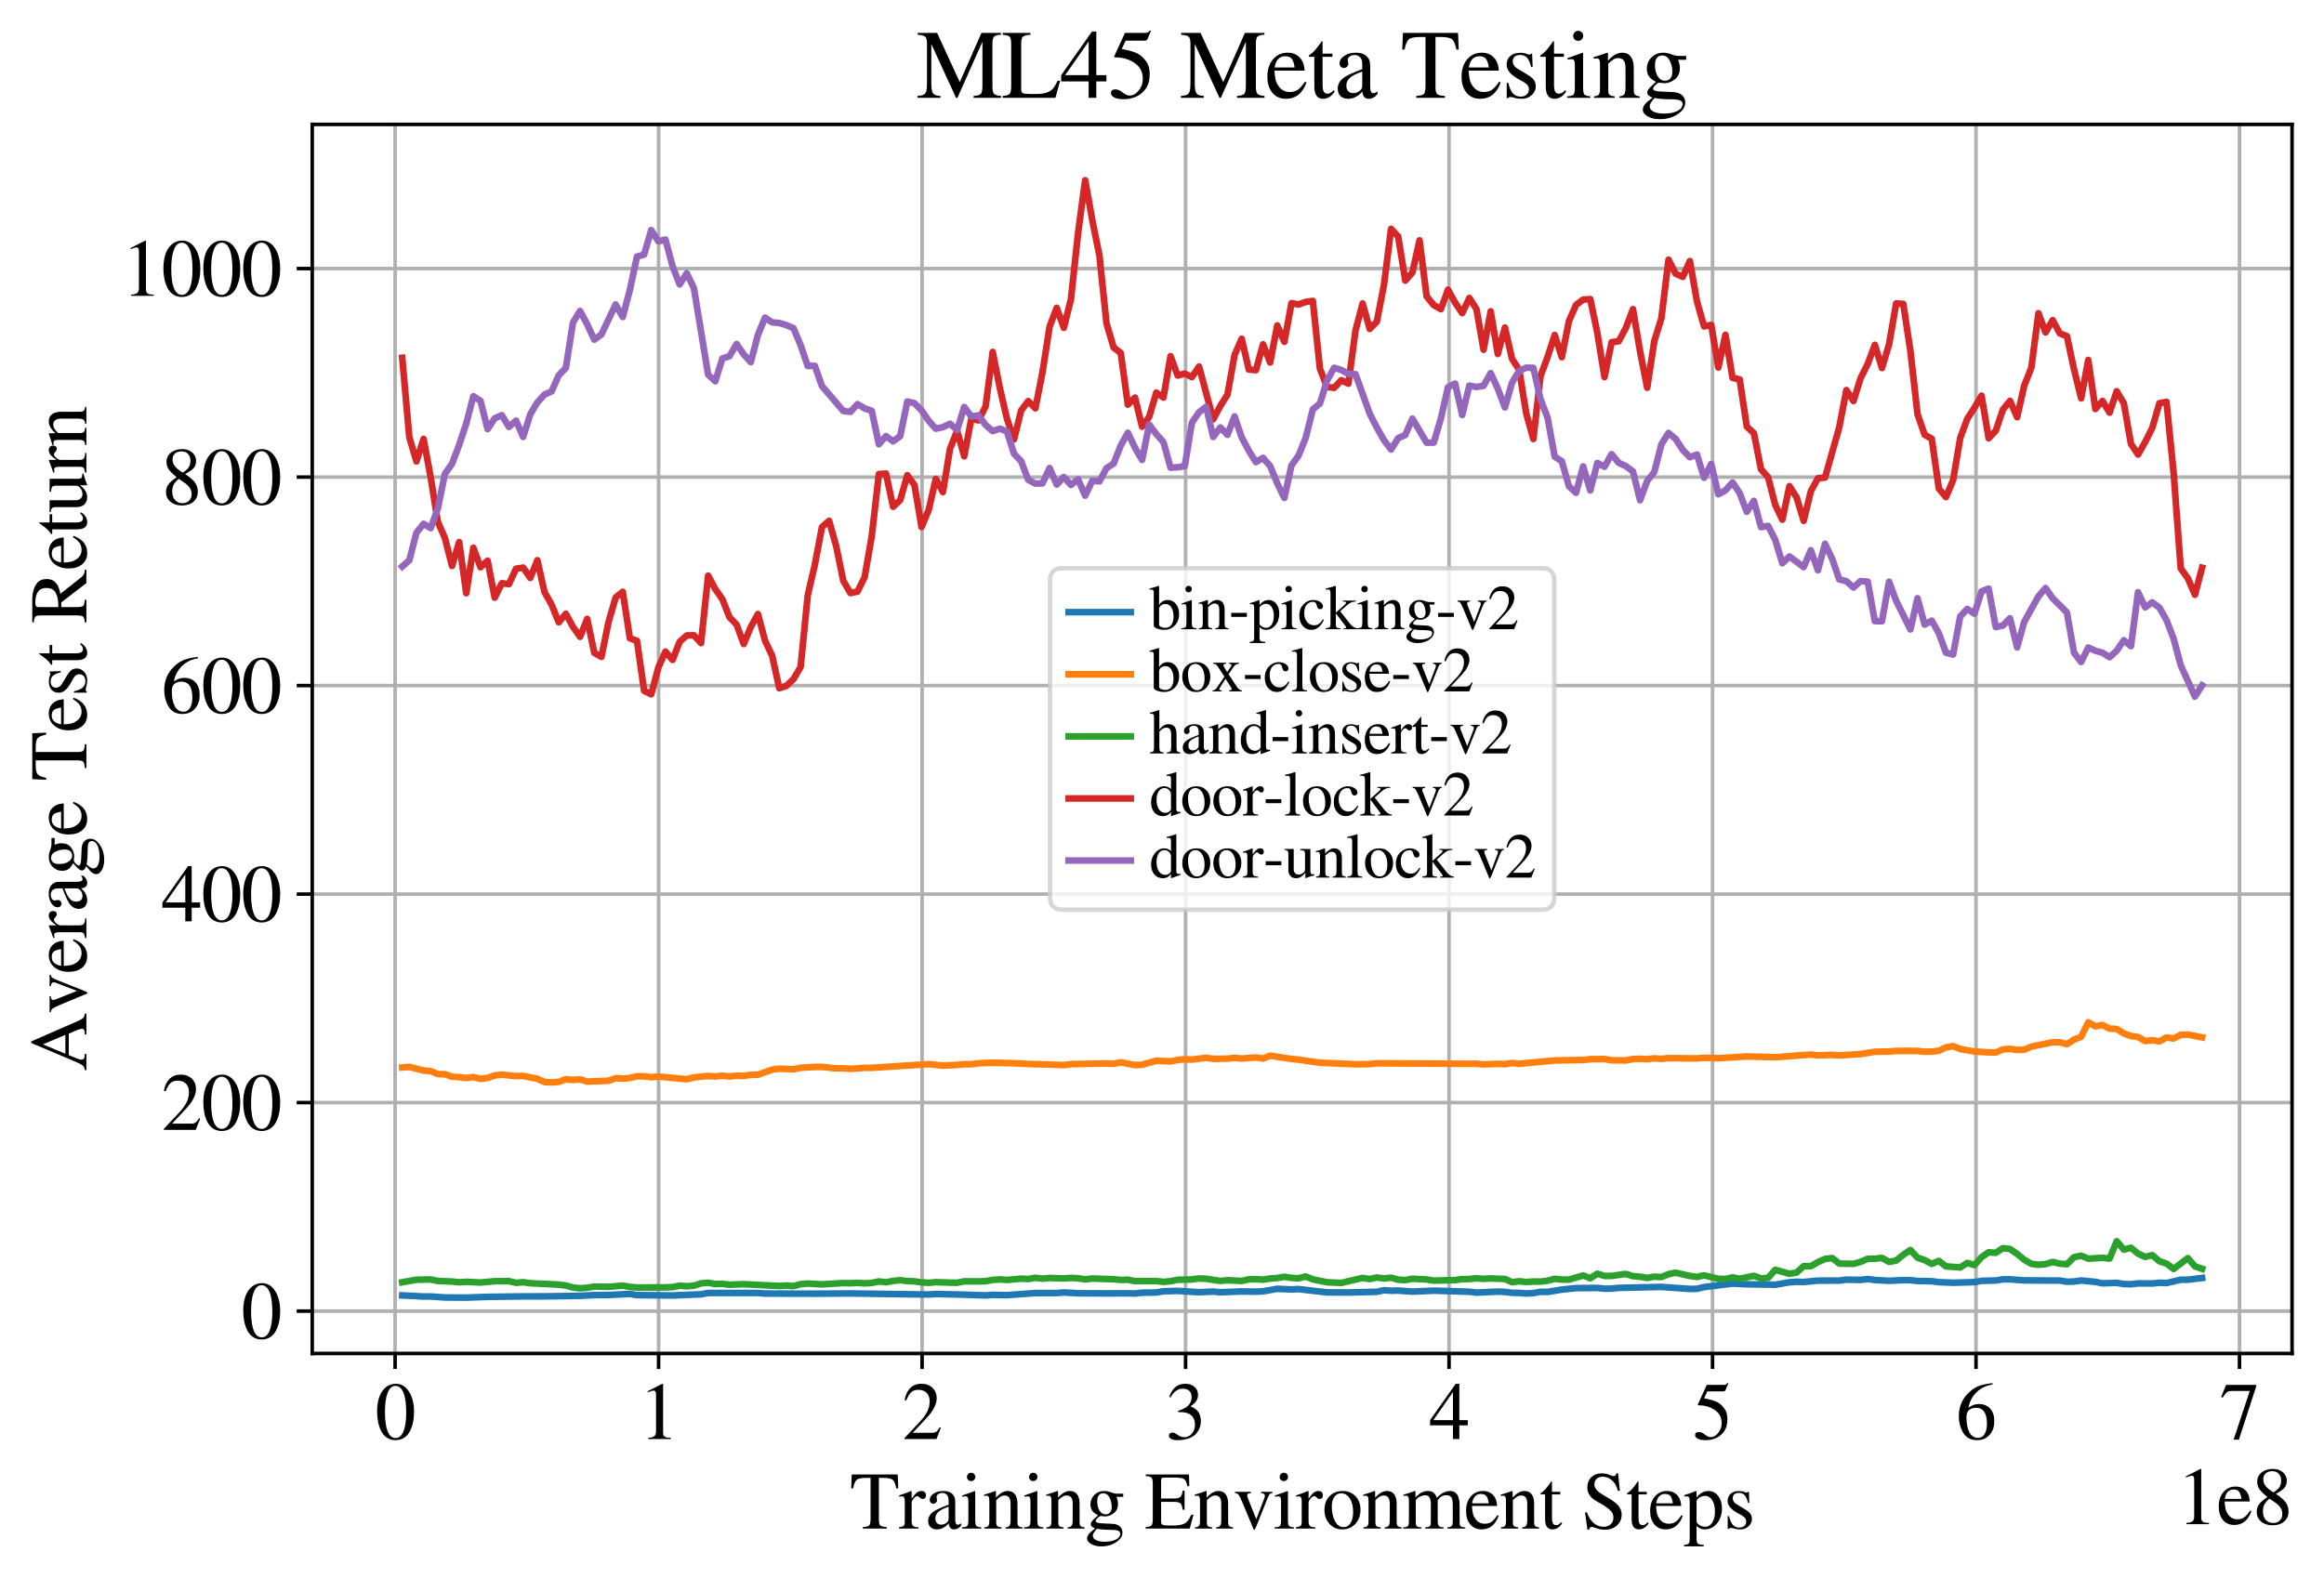 <?xml version="1.0" encoding="utf-8" standalone="no"?>
<!DOCTYPE svg PUBLIC "-//W3C//DTD SVG 1.1//EN"
  "http://www.w3.org/Graphics/SVG/1.1/DTD/svg11.dtd">
<svg xmlns:xlink="http://www.w3.org/1999/xlink" width="524pt" height="355.877pt" viewBox="0 0 524 355.877" xmlns="http://www.w3.org/2000/svg" version="1.1">
 <defs>
  <style type="text/css">*{stroke-linejoin: round; stroke-linecap: butt}</style>
 </defs>
 <g id="figure_1">
  <g id="patch_1">
   <path d="M 0 355.877 
L 524 355.877 
L 524 0 
L 0 0 
z
" style="fill: #ffffff"/>
  </g>
  <g id="axes_1">
   <g id="patch_2">
    <path d="M 70.4 305.26 
L 516.8 305.26 
L 516.8 28.06 
L 70.4 28.06 
z
" style="fill: #ffffff"/>
   </g>
   <g id="matplotlib.axis_1">
    <g id="xtick_1">
     <g id="line2d_1">
      <path d="M 89.087 305.26 
L 89.087 28.06 
" clip-path="url(#p50ab589747)" style="fill: none; stroke: #b0b0b0; stroke-width: 0.8; stroke-linecap: square"/>
     </g>
     <g id="line2d_2">
      <defs>
       <path id="mdbbbda7aaf" d="M 0 0 
L 0 3.5 
" style="stroke: #000000; stroke-width: 0.8"/>
      </defs>
      <g>
       <use xlink:href="#mdbbbda7aaf" x="89.087" y="305.26" style="stroke: #000000; stroke-width: 0.8"/>
      </g>
     </g>
     <g id="text_1">
      <!-- 0 -->
      <g transform="translate(84.587 324.554)scale(0.18 -0.18)">
       <defs>
        <path id="STIXGeneral-Regular-30" d="M 3046 2112 
Q 3046 1683 2963 1302 
Q 2880 922 2717 602 
Q 2554 282 2266 96 
Q 1978 -90 1600 -90 
Q 1210 -90 915 108 
Q 621 307 461 640 
Q 301 973 227 1350 
Q 154 1728 154 2150 
Q 154 2746 301 3222 
Q 448 3699 790 4012 
Q 1133 4326 1626 4326 
Q 2253 4326 2649 3712 
Q 3046 3098 3046 2112 
z
M 2432 2080 
Q 2432 3091 2217 3625 
Q 2003 4160 1587 4160 
Q 1190 4160 979 3622 
Q 768 3085 768 2106 
Q 768 1120 979 598 
Q 1190 77 1600 77 
Q 2003 77 2217 598 
Q 2432 1120 2432 2080 
z
" transform="scale(0.016)"/>
       </defs>
       <use xlink:href="#STIXGeneral-Regular-30"/>
      </g>
     </g>
    </g>
    <g id="xtick_2">
     <g id="line2d_3">
      <path d="M 148.495 305.26 
L 148.495 28.06 
" clip-path="url(#p50ab589747)" style="fill: none; stroke: #b0b0b0; stroke-width: 0.8; stroke-linecap: square"/>
     </g>
     <g id="line2d_4">
      <g>
       <use xlink:href="#mdbbbda7aaf" x="148.495" y="305.26" style="stroke: #000000; stroke-width: 0.8"/>
      </g>
     </g>
     <g id="text_2">
      <!-- 1 -->
      <g transform="translate(143.995 324.554)scale(0.18 -0.18)">
       <defs>
        <path id="STIXGeneral-Regular-31" d="M 2522 0 
L 755 0 
L 755 96 
Q 1107 115 1235 227 
Q 1363 339 1363 608 
L 1363 3482 
Q 1363 3795 1171 3795 
Q 1082 3795 883 3718 
L 710 3654 
L 710 3744 
L 1856 4326 
L 1914 4307 
L 1914 486 
Q 1914 275 2042 185 
Q 2170 96 2522 96 
L 2522 0 
z
" transform="scale(0.016)"/>
       </defs>
       <use xlink:href="#STIXGeneral-Regular-31"/>
      </g>
     </g>
    </g>
    <g id="xtick_3">
     <g id="line2d_5">
      <path d="M 207.904 305.26 
L 207.904 28.06 
" clip-path="url(#p50ab589747)" style="fill: none; stroke: #b0b0b0; stroke-width: 0.8; stroke-linecap: square"/>
     </g>
     <g id="line2d_6">
      <g>
       <use xlink:href="#mdbbbda7aaf" x="207.904" y="305.26" style="stroke: #000000; stroke-width: 0.8"/>
      </g>
     </g>
     <g id="text_3">
      <!-- 2 -->
      <g transform="translate(203.404 324.554)scale(0.18 -0.18)">
       <defs>
        <path id="STIXGeneral-Regular-32" d="M 3034 877 
L 2688 0 
L 186 0 
L 186 77 
L 1325 1286 
Q 1773 1754 1965 2144 
Q 2157 2534 2157 2950 
Q 2157 3379 1920 3616 
Q 1683 3853 1267 3853 
Q 922 3853 720 3673 
Q 518 3494 326 3021 
L 192 3053 
Q 301 3648 630 3987 
Q 960 4326 1523 4326 
Q 2054 4326 2380 4006 
Q 2707 3686 2707 3200 
Q 2707 2477 1888 1613 
L 832 486 
L 2330 486 
Q 2541 486 2665 569 
Q 2790 653 2944 915 
L 3034 877 
z
" transform="scale(0.016)"/>
       </defs>
       <use xlink:href="#STIXGeneral-Regular-32"/>
      </g>
     </g>
    </g>
    <g id="xtick_4">
     <g id="line2d_7">
      <path d="M 267.312 305.26 
L 267.312 28.06 
" clip-path="url(#p50ab589747)" style="fill: none; stroke: #b0b0b0; stroke-width: 0.8; stroke-linecap: square"/>
     </g>
     <g id="line2d_8">
      <g>
       <use xlink:href="#mdbbbda7aaf" x="267.312" y="305.26" style="stroke: #000000; stroke-width: 0.8"/>
      </g>
     </g>
     <g id="text_4">
      <!-- 3 -->
      <g transform="translate(262.812 324.554)scale(0.18 -0.18)">
       <defs>
        <path id="STIXGeneral-Regular-33" d="M 390 3264 
L 288 3290 
Q 435 3770 748 4048 
Q 1062 4326 1542 4326 
Q 1990 4326 2265 4083 
Q 2541 3840 2541 3450 
Q 2541 2925 1946 2566 
Q 2298 2413 2477 2227 
Q 2758 1914 2758 1402 
Q 2758 890 2464 506 
Q 2246 211 1840 60 
Q 1434 -90 979 -90 
Q 262 -90 262 275 
Q 262 378 339 442 
Q 416 506 525 506 
Q 685 506 915 339 
Q 1197 141 1466 141 
Q 1818 141 2058 425 
Q 2298 710 2298 1120 
Q 2298 1856 1632 2048 
Q 1434 2112 979 2112 
L 979 2202 
Q 1338 2323 1517 2432 
Q 2035 2726 2035 3290 
Q 2035 3610 1852 3776 
Q 1670 3942 1344 3942 
Q 768 3942 390 3264 
z
" transform="scale(0.016)"/>
       </defs>
       <use xlink:href="#STIXGeneral-Regular-33"/>
      </g>
     </g>
    </g>
    <g id="xtick_5">
     <g id="line2d_9">
      <path d="M 326.72 305.26 
L 326.72 28.06 
" clip-path="url(#p50ab589747)" style="fill: none; stroke: #b0b0b0; stroke-width: 0.8; stroke-linecap: square"/>
     </g>
     <g id="line2d_10">
      <g>
       <use xlink:href="#mdbbbda7aaf" x="326.72" y="305.26" style="stroke: #000000; stroke-width: 0.8"/>
      </g>
     </g>
     <g id="text_5">
      <!-- 4 -->
      <g transform="translate(322.22 324.554)scale(0.18 -0.18)">
       <defs>
        <path id="STIXGeneral-Regular-34" d="M 3027 1069 
L 2368 1069 
L 2368 0 
L 1869 0 
L 1869 1069 
L 77 1069 
L 77 1478 
L 2086 4326 
L 2368 4326 
L 2368 1478 
L 3027 1478 
L 3027 1069 
z
M 1869 1478 
L 1869 3674 
L 333 1478 
L 1869 1478 
z
" transform="scale(0.016)"/>
       </defs>
       <use xlink:href="#STIXGeneral-Regular-34"/>
      </g>
     </g>
    </g>
    <g id="xtick_6">
     <g id="line2d_11">
      <path d="M 386.128 305.26 
L 386.128 28.06 
" clip-path="url(#p50ab589747)" style="fill: none; stroke: #b0b0b0; stroke-width: 0.8; stroke-linecap: square"/>
     </g>
     <g id="line2d_12">
      <g>
       <use xlink:href="#mdbbbda7aaf" x="386.128" y="305.26" style="stroke: #000000; stroke-width: 0.8"/>
      </g>
     </g>
     <g id="text_6">
      <!-- 5 -->
      <g transform="translate(381.628 324.554)scale(0.18 -0.18)">
       <defs>
        <path id="STIXGeneral-Regular-35" d="M 2803 4358 
L 2573 3814 
Q 2534 3731 2400 3731 
L 1158 3731 
L 902 3187 
Q 1606 3053 1920 2896 
Q 2234 2739 2502 2368 
Q 2726 2061 2726 1555 
Q 2726 1094 2576 780 
Q 2426 467 2099 224 
Q 1664 -90 1011 -90 
Q 646 -90 422 19 
Q 198 128 198 307 
Q 198 550 486 550 
Q 717 550 960 352 
Q 1210 147 1414 147 
Q 1747 147 2012 480 
Q 2278 813 2278 1229 
Q 2278 1843 1850 2189 
Q 1293 2637 486 2637 
Q 410 2637 410 2688 
L 416 2720 
L 1114 4237 
L 2438 4237 
Q 2547 4237 2608 4269 
Q 2669 4301 2746 4403 
L 2803 4358 
z
" transform="scale(0.016)"/>
       </defs>
       <use xlink:href="#STIXGeneral-Regular-35"/>
      </g>
     </g>
    </g>
    <g id="xtick_7">
     <g id="line2d_13">
      <path d="M 445.537 305.26 
L 445.537 28.06 
" clip-path="url(#p50ab589747)" style="fill: none; stroke: #b0b0b0; stroke-width: 0.8; stroke-linecap: square"/>
     </g>
     <g id="line2d_14">
      <g>
       <use xlink:href="#mdbbbda7aaf" x="445.537" y="305.26" style="stroke: #000000; stroke-width: 0.8"/>
      </g>
     </g>
     <g id="text_7">
      <!-- 6 -->
      <g transform="translate(441.037 324.554)scale(0.18 -0.18)">
       <defs>
        <path id="STIXGeneral-Regular-36" d="M 2854 4378 
L 2867 4275 
Q 2112 4154 1606 3664 
Q 1101 3174 973 2451 
Q 1344 2739 1786 2739 
Q 2349 2739 2672 2380 
Q 2995 2022 2995 1402 
Q 2995 774 2669 378 
Q 2291 -90 1651 -90 
Q 870 -90 518 557 
Q 218 1107 218 1786 
Q 218 2835 915 3552 
Q 1312 3962 1731 4131 
Q 2150 4301 2854 4378 
z
M 2419 1203 
Q 2419 2445 1555 2445 
Q 1235 2445 1024 2275 
Q 813 2106 813 1702 
Q 813 954 1046 522 
Q 1280 90 1722 90 
Q 2061 90 2240 394 
Q 2419 698 2419 1203 
z
" transform="scale(0.016)"/>
       </defs>
       <use xlink:href="#STIXGeneral-Regular-36"/>
      </g>
     </g>
    </g>
    <g id="xtick_8">
     <g id="line2d_15">
      <path d="M 504.945 305.26 
L 504.945 28.06 
" clip-path="url(#p50ab589747)" style="fill: none; stroke: #b0b0b0; stroke-width: 0.8; stroke-linecap: square"/>
     </g>
     <g id="line2d_16">
      <g>
       <use xlink:href="#mdbbbda7aaf" x="504.945" y="305.26" style="stroke: #000000; stroke-width: 0.8"/>
      </g>
     </g>
     <g id="text_8">
      <!-- 7 -->
      <g transform="translate(500.445 324.554)scale(0.18 -0.18)">
       <defs>
        <path id="STIXGeneral-Regular-37" d="M 2874 4134 
L 1517 -51 
L 1101 -51 
L 2368 3763 
L 992 3763 
Q 717 3763 582 3667 
Q 448 3571 243 3238 
L 128 3296 
L 512 4237 
L 2874 4237 
L 2874 4134 
z
" transform="scale(0.016)"/>
       </defs>
       <use xlink:href="#STIXGeneral-Regular-37"/>
      </g>
     </g>
    </g>
    <g id="text_9">
     <!-- Training Environment Steps -->
     <g transform="translate(191.605 344.754)scale(0.18 -0.18)">
      <defs>
       <path id="STIXGeneral-Regular-54" d="M 3795 3149 
L 3642 3149 
Q 3539 3674 3353 3821 
Q 3168 3968 2656 3968 
L 2278 3968 
L 2278 710 
Q 2278 346 2387 243 
Q 2496 141 2893 122 
L 2893 0 
L 1024 0 
L 1024 122 
Q 1427 147 1526 256 
Q 1626 365 1626 787 
L 1626 3968 
L 1242 3968 
Q 723 3968 540 3817 
Q 358 3667 262 3149 
L 109 3149 
L 154 4237 
L 3750 4237 
L 3795 3149 
z
" transform="scale(0.016)"/>
       <path id="STIXGeneral-Regular-72" d="M 1024 2931 
L 1024 2342 
Q 1267 2688 1430 2816 
Q 1594 2944 1792 2944 
Q 1958 2944 2051 2854 
Q 2144 2765 2144 2605 
Q 2144 2470 2077 2393 
Q 2010 2317 1894 2317 
Q 1773 2317 1638 2445 
Q 1536 2541 1472 2541 
Q 1338 2541 1181 2355 
Q 1024 2170 1024 2016 
L 1024 576 
Q 1024 301 1133 205 
Q 1242 109 1568 96 
L 1568 0 
L 32 0 
L 32 96 
Q 339 154 412 224 
Q 486 294 486 538 
L 486 2138 
Q 486 2349 438 2435 
Q 390 2522 269 2522 
Q 166 2522 45 2496 
L 45 2598 
Q 448 2726 992 2944 
L 1024 2931 
z
" transform="scale(0.016)"/>
       <path id="STIXGeneral-Regular-61" d="M 2829 422 
L 2829 243 
Q 2586 -64 2253 -64 
Q 1888 -64 1843 403 
L 1837 403 
Q 1427 -64 909 -64 
Q 608 -64 422 112 
Q 237 288 237 602 
Q 237 1050 685 1350 
Q 992 1555 1837 1869 
L 1837 2214 
Q 1837 2502 1699 2646 
Q 1562 2790 1338 2790 
Q 1146 2790 1018 2697 
Q 890 2605 890 2477 
Q 890 2419 909 2348 
Q 928 2278 928 2208 
Q 928 2112 841 2029 
Q 755 1946 634 1946 
Q 525 1946 441 2029 
Q 358 2112 358 2240 
Q 358 2547 685 2752 
Q 986 2944 1421 2944 
Q 1939 2944 2176 2656 
Q 2291 2522 2323 2384 
Q 2355 2246 2355 1946 
L 2355 723 
Q 2355 301 2554 301 
Q 2682 301 2829 422 
z
M 1837 813 
L 1837 1715 
Q 1248 1510 1018 1293 
Q 800 1094 800 800 
Q 800 557 921 432 
Q 1043 307 1242 307 
Q 1453 307 1613 410 
Q 1747 506 1792 589 
Q 1837 672 1837 813 
z
" transform="scale(0.016)"/>
       <path id="STIXGeneral-Regular-69" d="M 1152 4045 
Q 1152 3904 1056 3811 
Q 960 3718 819 3718 
Q 685 3718 592 3811 
Q 499 3904 499 4045 
Q 499 4179 595 4275 
Q 691 4371 826 4371 
Q 966 4371 1059 4275 
Q 1152 4179 1152 4045 
z
M 1619 0 
L 102 0 
L 102 96 
Q 435 115 521 211 
Q 608 307 608 666 
L 608 2118 
Q 608 2342 563 2432 
Q 518 2522 397 2522 
Q 243 2522 128 2490 
L 128 2592 
L 1120 2944 
L 1146 2918 
L 1146 672 
Q 1146 314 1226 218 
Q 1306 122 1619 96 
L 1619 0 
z
" transform="scale(0.016)"/>
       <path id="STIXGeneral-Regular-6e" d="M 3104 0 
L 1773 0 
L 1779 96 
Q 2016 115 2096 233 
Q 2176 352 2176 672 
L 2176 1946 
Q 2176 2592 1709 2592 
Q 1549 2592 1408 2515 
Q 1267 2438 1050 2227 
L 1050 461 
Q 1050 269 1136 192 
Q 1222 115 1466 96 
L 1466 0 
L 115 0 
L 115 96 
Q 358 115 435 214 
Q 512 314 512 602 
L 512 2157 
Q 512 2394 467 2483 
Q 422 2573 288 2573 
Q 160 2573 102 2547 
L 102 2656 
Q 550 2784 979 2944 
L 1030 2925 
L 1030 2426 
L 1037 2426 
Q 1491 2944 1958 2944 
Q 2323 2944 2518 2688 
Q 2714 2432 2714 1958 
L 2714 544 
Q 2714 288 2790 205 
Q 2867 122 3104 96 
L 3104 0 
z
" transform="scale(0.016)"/>
       <path id="STIXGeneral-Regular-67" d="M 3008 2483 
L 2477 2483 
Q 2598 2208 2598 1946 
Q 2598 1453 2265 1203 
Q 1933 954 1600 954 
Q 1530 954 1357 973 
L 1235 986 
Q 1107 947 979 812 
Q 851 678 851 582 
Q 851 435 1350 410 
L 2176 371 
Q 2528 358 2739 172 
Q 2950 -13 2950 -314 
Q 2950 -685 2566 -986 
Q 2035 -1395 1286 -1395 
Q 826 -1395 502 -1212 
Q 179 -1030 179 -774 
Q 179 -595 320 -419 
Q 461 -243 806 6 
Q 602 102 534 172 
Q 467 243 467 346 
Q 467 531 762 787 
Q 909 915 1037 1043 
Q 717 1203 579 1401 
Q 442 1600 442 1901 
Q 442 2336 752 2640 
Q 1062 2944 1510 2944 
Q 1766 2944 2022 2848 
L 2163 2797 
Q 2349 2733 2515 2733 
L 3008 2733 
L 3008 2483 
z
M 973 2163 
L 973 2144 
Q 973 1683 1155 1398 
Q 1338 1114 1632 1114 
Q 1850 1114 1978 1270 
Q 2106 1427 2106 1690 
Q 2106 2112 1914 2464 
Q 1754 2765 1446 2765 
Q 1222 2765 1097 2605 
Q 973 2445 973 2163 
z
M 2771 -410 
Q 2771 -230 2595 -163 
Q 2419 -96 1978 -96 
Q 1344 -96 941 -13 
Q 749 -243 688 -348 
Q 627 -454 627 -563 
Q 627 -774 880 -902 
Q 1133 -1030 1555 -1030 
Q 2099 -1030 2435 -860 
Q 2771 -691 2771 -410 
z
" transform="scale(0.016)"/>
       <path id="STIXGeneral-Regular-20" transform="scale(0.016)"/>
       <path id="STIXGeneral-Regular-45" d="M 3821 1082 
L 3526 0 
L 77 0 
L 77 122 
Q 442 147 538 252 
Q 634 358 634 730 
L 634 3520 
Q 634 3878 534 3987 
Q 435 4096 77 4115 
L 77 4237 
L 3469 4237 
L 3494 3322 
L 3334 3322 
Q 3264 3750 3085 3872 
Q 2906 3994 2349 3994 
L 1510 3994 
Q 1370 3994 1328 3952 
Q 1286 3910 1286 3763 
L 1286 2355 
L 2253 2355 
Q 2656 2355 2787 2470 
Q 2918 2586 2976 2970 
L 3123 2970 
L 3123 1472 
L 2976 1472 
Q 2918 1875 2790 1984 
Q 2662 2093 2253 2093 
L 1286 2093 
L 1286 538 
Q 1286 346 1420 291 
Q 1555 237 1933 237 
L 2163 237 
Q 2848 237 3136 403 
Q 3424 570 3642 1082 
L 3821 1082 
z
" transform="scale(0.016)"/>
       <path id="STIXGeneral-Regular-76" d="M 3053 2880 
L 3053 2784 
Q 2906 2771 2835 2688 
Q 2765 2605 2637 2285 
L 1818 230 
Q 1690 -90 1638 -90 
Q 1587 -90 1523 77 
Q 1510 96 1497 141 
Q 1485 186 1472 211 
L 704 2048 
Q 499 2534 403 2652 
Q 307 2771 122 2784 
L 122 2880 
L 1376 2880 
L 1376 2784 
Q 1210 2771 1146 2732 
Q 1082 2694 1082 2611 
Q 1082 2509 1139 2368 
L 1792 730 
L 2426 2387 
Q 2464 2483 2464 2579 
Q 2464 2758 2163 2784 
L 2163 2880 
L 3053 2880 
z
" transform="scale(0.016)"/>
       <path id="STIXGeneral-Regular-6f" d="M 3008 1478 
Q 3008 806 2608 371 
Q 2208 -64 1568 -64 
Q 979 -64 582 368 
Q 186 800 186 1459 
Q 186 2125 582 2534 
Q 979 2944 1626 2944 
Q 2221 2944 2614 2537 
Q 3008 2131 3008 1478 
z
M 2432 1306 
Q 2432 2035 2112 2445 
Q 1856 2765 1504 2765 
Q 1171 2765 966 2493 
Q 762 2221 762 1747 
Q 762 928 1101 435 
Q 1318 115 1677 115 
Q 2029 115 2230 432 
Q 2432 749 2432 1306 
z
" transform="scale(0.016)"/>
       <path id="STIXGeneral-Regular-6d" d="M 4960 0 
L 3565 0 
L 3565 96 
Q 3834 122 3907 208 
Q 3981 294 3981 576 
L 3981 1894 
Q 3981 2278 3869 2444 
Q 3757 2611 3488 2611 
Q 3264 2611 3107 2521 
Q 2950 2432 2803 2221 
L 2803 608 
Q 2803 301 2896 201 
Q 2989 102 3264 96 
L 3264 0 
L 1830 0 
L 1830 96 
Q 2112 115 2189 188 
Q 2266 262 2266 550 
L 2266 1901 
Q 2266 2611 1850 2611 
Q 1670 2611 1468 2531 
Q 1267 2451 1171 2336 
Q 1088 2240 1088 2227 
L 1088 448 
Q 1088 243 1177 176 
Q 1267 109 1523 96 
L 1523 0 
L 102 0 
L 102 96 
Q 371 102 460 195 
Q 550 288 550 563 
L 550 2150 
Q 550 2387 499 2480 
Q 448 2573 326 2573 
Q 230 2573 122 2547 
L 122 2656 
Q 557 2778 1011 2944 
L 1062 2925 
L 1062 2451 
L 1075 2451 
Q 1363 2752 1584 2848 
Q 1805 2944 2054 2944 
Q 2560 2944 2733 2406 
Q 3232 2944 3776 2944 
Q 4518 2944 4518 1792 
L 4518 493 
Q 4518 282 4582 202 
Q 4646 122 4794 109 
L 4960 96 
L 4960 0 
z
" transform="scale(0.016)"/>
       <path id="STIXGeneral-Regular-65" d="M 2611 1050 
L 2714 1005 
Q 2330 -64 1376 -64 
Q 813 -64 486 329 
Q 160 723 160 1389 
Q 160 2074 525 2509 
Q 890 2944 1485 2944 
Q 2061 2944 2374 2502 
Q 2560 2246 2592 1773 
L 621 1773 
Q 646 1370 700 1158 
Q 755 947 915 730 
Q 1184 378 1626 378 
Q 1939 378 2153 531 
Q 2368 685 2611 1050 
z
M 634 1978 
L 1939 1978 
Q 1882 2381 1750 2547 
Q 1619 2714 1312 2714 
Q 1043 2714 864 2525 
Q 685 2336 634 1978 
z
" transform="scale(0.016)"/>
       <path id="STIXGeneral-Regular-74" d="M 1702 493 
L 1786 422 
Q 1478 -64 1011 -64 
Q 448 -64 448 749 
L 448 2675 
L 109 2675 
Q 83 2694 83 2720 
Q 83 2771 192 2842 
Q 435 2982 813 3526 
Q 826 3546 874 3606 
Q 922 3667 941 3706 
Q 986 3706 986 3622 
L 986 2880 
L 1632 2880 
L 1632 2675 
L 986 2675 
L 986 845 
Q 986 538 1062 403 
Q 1139 269 1318 269 
Q 1510 269 1702 493 
z
" transform="scale(0.016)"/>
       <path id="STIXGeneral-Regular-53" d="M 3002 2963 
L 2842 2963 
Q 2733 3360 2579 3565 
Q 2189 4064 1651 4064 
Q 1357 4064 1181 3894 
Q 1005 3725 1005 3456 
Q 1005 3328 1069 3206 
Q 1133 3085 1206 2998 
Q 1280 2912 1465 2784 
Q 1651 2656 1766 2589 
Q 1882 2522 2150 2362 
Q 2669 2061 2905 1763 
Q 3142 1466 3142 1107 
Q 3142 576 2771 243 
Q 2400 -90 1837 -90 
Q 1421 -90 1082 58 
Q 915 128 781 128 
Q 704 128 653 70 
Q 602 13 602 -83 
L 461 -83 
L 275 1274 
L 416 1274 
Q 845 141 1734 141 
Q 2074 141 2285 342 
Q 2496 544 2496 858 
Q 2496 1158 2310 1363 
Q 2003 1696 1235 2106 
Q 454 2522 454 3206 
Q 454 3718 768 4022 
Q 1082 4326 1568 4326 
Q 1907 4326 2240 4186 
Q 2413 4109 2522 4109 
Q 2688 4109 2726 4326 
L 2861 4326 
L 3002 2963 
z
" transform="scale(0.016)"/>
       <path id="STIXGeneral-Regular-70" d="M 1018 2931 
L 1018 2438 
Q 1421 2944 1939 2944 
Q 2406 2944 2707 2560 
Q 3008 2176 3008 1581 
Q 3008 883 2621 409 
Q 2234 -64 1664 -64 
Q 1466 -64 1328 -6 
Q 1190 51 1018 211 
L 1018 -794 
Q 1018 -1094 1120 -1180 
Q 1222 -1267 1581 -1274 
L 1581 -1389 
L 32 -1389 
L 32 -1280 
Q 314 -1254 397 -1171 
Q 480 -1088 480 -838 
L 480 2157 
Q 480 2381 429 2451 
Q 378 2522 218 2522 
Q 115 2522 58 2515 
L 58 2618 
Q 506 2752 979 2944 
L 1018 2931 
z
M 1018 2138 
L 1018 563 
Q 1018 422 1238 281 
Q 1459 141 1683 141 
Q 2029 141 2243 467 
Q 2458 794 2458 1325 
Q 2458 1888 2243 2224 
Q 2029 2560 1670 2560 
Q 1446 2560 1232 2419 
Q 1018 2278 1018 2138 
z
" transform="scale(0.016)"/>
       <path id="STIXGeneral-Regular-73" d="M 998 1926 
L 1664 1523 
Q 1984 1331 2105 1164 
Q 2227 998 2227 736 
Q 2227 416 1961 176 
Q 1696 -64 1331 -64 
Q 1030 -64 864 -6 
Q 691 51 570 51 
Q 461 51 416 -26 
L 333 -26 
L 333 979 
L 435 979 
Q 538 512 730 294 
Q 922 77 1248 77 
Q 1485 77 1632 211 
Q 1779 346 1779 550 
Q 1779 845 1440 1030 
L 1094 1222 
Q 326 1651 326 2150 
Q 326 2522 566 2730 
Q 806 2938 1210 2938 
Q 1491 2938 1638 2867 
Q 1754 2816 1818 2816 
Q 1862 2816 1920 2880 
L 1990 2880 
L 2022 2010 
L 1926 2010 
Q 1818 2445 1654 2621 
Q 1491 2797 1203 2797 
Q 986 2797 854 2688 
Q 723 2579 723 2362 
Q 723 2253 796 2128 
Q 870 2003 998 1926 
z
" transform="scale(0.016)"/>
      </defs>
      <use xlink:href="#STIXGeneral-Regular-54"/>
      <use xlink:href="#STIXGeneral-Regular-72" x="61.1"/>
      <use xlink:href="#STIXGeneral-Regular-61" x="94.4"/>
      <use xlink:href="#STIXGeneral-Regular-69" x="138.8"/>
      <use xlink:href="#STIXGeneral-Regular-6e" x="166.6"/>
      <use xlink:href="#STIXGeneral-Regular-69" x="216.6"/>
      <use xlink:href="#STIXGeneral-Regular-6e" x="244.4"/>
      <use xlink:href="#STIXGeneral-Regular-67" x="294.4"/>
      <use xlink:href="#STIXGeneral-Regular-20" x="344.4"/>
      <use xlink:href="#STIXGeneral-Regular-45" x="369.4"/>
      <use xlink:href="#STIXGeneral-Regular-6e" x="430.5"/>
      <use xlink:href="#STIXGeneral-Regular-76" x="480.5"/>
      <use xlink:href="#STIXGeneral-Regular-69" x="530.5"/>
      <use xlink:href="#STIXGeneral-Regular-72" x="558.3"/>
      <use xlink:href="#STIXGeneral-Regular-6f" x="591.6"/>
      <use xlink:href="#STIXGeneral-Regular-6e" x="641.6"/>
      <use xlink:href="#STIXGeneral-Regular-6d" x="691.6"/>
      <use xlink:href="#STIXGeneral-Regular-65" x="769.4"/>
      <use xlink:href="#STIXGeneral-Regular-6e" x="813.8"/>
      <use xlink:href="#STIXGeneral-Regular-74" x="863.8"/>
      <use xlink:href="#STIXGeneral-Regular-20" x="891.6"/>
      <use xlink:href="#STIXGeneral-Regular-53" x="916.6"/>
      <use xlink:href="#STIXGeneral-Regular-74" x="972.2"/>
      <use xlink:href="#STIXGeneral-Regular-65" x="1000"/>
      <use xlink:href="#STIXGeneral-Regular-70" x="1044.4"/>
      <use xlink:href="#STIXGeneral-Regular-73" x="1094.4"/>
     </g>
    </g>
    <g id="text_10">
     <!-- 1e8 -->
     <g transform="translate(490.807 343.754)scale(0.18 -0.18)">
      <defs>
       <path id="STIXGeneral-Regular-38" d="M 2848 992 
Q 2848 499 2505 204 
Q 2163 -90 1587 -90 
Q 1050 -90 704 204 
Q 358 499 358 954 
Q 358 1293 524 1533 
Q 691 1773 1190 2125 
Q 710 2522 553 2765 
Q 397 3008 397 3328 
Q 397 3782 745 4054 
Q 1094 4326 1638 4326 
Q 2106 4326 2410 4060 
Q 2714 3795 2714 3411 
Q 2714 3059 2531 2848 
Q 2349 2637 1856 2374 
Q 2432 1990 2640 1689 
Q 2848 1389 2848 992 
z
M 2272 3411 
Q 2272 3744 2086 3945 
Q 1901 4147 1574 4147 
Q 1248 4147 1059 3977 
Q 870 3808 870 3513 
Q 870 3219 1059 2979 
Q 1248 2739 1670 2490 
Q 1997 2682 2134 2896 
Q 2272 3110 2272 3411 
z
M 1734 1741 
L 1357 1997 
Q 1075 1766 960 1545 
Q 845 1325 845 1011 
Q 845 576 1065 333 
Q 1286 90 1658 90 
Q 1971 90 2166 285 
Q 2362 480 2362 794 
Q 2362 1082 2214 1299 
Q 2067 1517 1734 1741 
z
" transform="scale(0.016)"/>
      </defs>
      <use xlink:href="#STIXGeneral-Regular-31"/>
      <use xlink:href="#STIXGeneral-Regular-65" x="50"/>
      <use xlink:href="#STIXGeneral-Regular-38" x="94.4"/>
     </g>
    </g>
   </g>
   <g id="matplotlib.axis_2">
    <g id="ytick_1">
     <g id="line2d_17">
      <path d="M 70.4 295.704 
L 516.8 295.704 
" clip-path="url(#p50ab589747)" style="fill: none; stroke: #b0b0b0; stroke-width: 0.8; stroke-linecap: square"/>
     </g>
     <g id="line2d_18">
      <defs>
       <path id="m92c7b21ef4" d="M 0 0 
L -3.5 0 
" style="stroke: #000000; stroke-width: 0.8"/>
      </defs>
      <g>
       <use xlink:href="#m92c7b21ef4" x="70.4" y="295.704" style="stroke: #000000; stroke-width: 0.8"/>
      </g>
     </g>
     <g id="text_11">
      <!-- 0 -->
      <g transform="translate(54.4 301.851)scale(0.18 -0.18)">
       <use xlink:href="#STIXGeneral-Regular-30"/>
      </g>
     </g>
    </g>
    <g id="ytick_2">
     <g id="line2d_19">
      <path d="M 70.4 248.678 
L 516.8 248.678 
" clip-path="url(#p50ab589747)" style="fill: none; stroke: #b0b0b0; stroke-width: 0.8; stroke-linecap: square"/>
     </g>
     <g id="line2d_20">
      <g>
       <use xlink:href="#m92c7b21ef4" x="70.4" y="248.678" style="stroke: #000000; stroke-width: 0.8"/>
      </g>
     </g>
     <g id="text_12">
      <!-- 200 -->
      <g transform="translate(36.4 254.825)scale(0.18 -0.18)">
       <use xlink:href="#STIXGeneral-Regular-32"/>
       <use xlink:href="#STIXGeneral-Regular-30" x="50"/>
       <use xlink:href="#STIXGeneral-Regular-30" x="100"/>
      </g>
     </g>
    </g>
    <g id="ytick_3">
     <g id="line2d_21">
      <path d="M 70.4 201.653 
L 516.8 201.653 
" clip-path="url(#p50ab589747)" style="fill: none; stroke: #b0b0b0; stroke-width: 0.8; stroke-linecap: square"/>
     </g>
     <g id="line2d_22">
      <g>
       <use xlink:href="#m92c7b21ef4" x="70.4" y="201.653" style="stroke: #000000; stroke-width: 0.8"/>
      </g>
     </g>
     <g id="text_13">
      <!-- 400 -->
      <g transform="translate(36.4 207.799)scale(0.18 -0.18)">
       <use xlink:href="#STIXGeneral-Regular-34"/>
       <use xlink:href="#STIXGeneral-Regular-30" x="50"/>
       <use xlink:href="#STIXGeneral-Regular-30" x="100"/>
      </g>
     </g>
    </g>
    <g id="ytick_4">
     <g id="line2d_23">
      <path d="M 70.4 154.627 
L 516.8 154.627 
" clip-path="url(#p50ab589747)" style="fill: none; stroke: #b0b0b0; stroke-width: 0.8; stroke-linecap: square"/>
     </g>
     <g id="line2d_24">
      <g>
       <use xlink:href="#m92c7b21ef4" x="70.4" y="154.627" style="stroke: #000000; stroke-width: 0.8"/>
      </g>
     </g>
     <g id="text_14">
      <!-- 600 -->
      <g transform="translate(36.4 160.773)scale(0.18 -0.18)">
       <use xlink:href="#STIXGeneral-Regular-36"/>
       <use xlink:href="#STIXGeneral-Regular-30" x="50"/>
       <use xlink:href="#STIXGeneral-Regular-30" x="100"/>
      </g>
     </g>
    </g>
    <g id="ytick_5">
     <g id="line2d_25">
      <path d="M 70.4 107.601 
L 516.8 107.601 
" clip-path="url(#p50ab589747)" style="fill: none; stroke: #b0b0b0; stroke-width: 0.8; stroke-linecap: square"/>
     </g>
     <g id="line2d_26">
      <g>
       <use xlink:href="#m92c7b21ef4" x="70.4" y="107.601" style="stroke: #000000; stroke-width: 0.8"/>
      </g>
     </g>
     <g id="text_15">
      <!-- 800 -->
      <g transform="translate(36.4 113.748)scale(0.18 -0.18)">
       <use xlink:href="#STIXGeneral-Regular-38"/>
       <use xlink:href="#STIXGeneral-Regular-30" x="50"/>
       <use xlink:href="#STIXGeneral-Regular-30" x="100"/>
      </g>
     </g>
    </g>
    <g id="ytick_6">
     <g id="line2d_27">
      <path d="M 70.4 60.575 
L 516.8 60.575 
" clip-path="url(#p50ab589747)" style="fill: none; stroke: #b0b0b0; stroke-width: 0.8; stroke-linecap: square"/>
     </g>
     <g id="line2d_28">
      <g>
       <use xlink:href="#m92c7b21ef4" x="70.4" y="60.575" style="stroke: #000000; stroke-width: 0.8"/>
      </g>
     </g>
     <g id="text_16">
      <!-- 1000 -->
      <g transform="translate(27.4 66.722)scale(0.18 -0.18)">
       <use xlink:href="#STIXGeneral-Regular-31"/>
       <use xlink:href="#STIXGeneral-Regular-30" x="50"/>
       <use xlink:href="#STIXGeneral-Regular-30" x="100"/>
       <use xlink:href="#STIXGeneral-Regular-30" x="150"/>
      </g>
     </g>
    </g>
    <g id="text_17">
     <!-- Average Test Return -->
     <g transform="translate(19.477 241.641)rotate(-90)scale(0.18 -0.18)">
      <defs>
       <path id="STIXGeneral-Regular-41" d="M 4525 0 
L 2893 0 
L 2893 122 
Q 3149 122 3245 179 
Q 3334 224 3334 333 
Q 3334 499 3213 781 
L 2950 1382 
L 1274 1382 
L 979 653 
Q 922 506 922 384 
Q 922 237 1027 179 
Q 1133 122 1370 122 
L 1370 0 
L 96 0 
L 96 122 
Q 365 147 486 316 
Q 608 486 902 1190 
L 2221 4314 
L 2349 4314 
L 3923 710 
Q 4064 378 4176 262 
Q 4288 147 4525 122 
L 4525 0 
z
M 2861 1645 
L 2118 3405 
L 1382 1645 
L 2861 1645 
z
" transform="scale(0.016)"/>
       <path id="STIXGeneral-Regular-52" d="M 4224 0 
L 3187 0 
L 1664 1971 
L 1306 1958 
L 1306 717 
Q 1306 352 1405 249 
Q 1504 147 1875 122 
L 1875 0 
L 109 0 
L 109 122 
Q 474 154 563 262 
Q 653 371 653 794 
L 653 3526 
Q 653 3885 563 3987 
Q 474 4090 109 4115 
L 109 4237 
L 1850 4237 
Q 2726 4237 3187 3859 
Q 3501 3603 3501 3091 
Q 3501 2221 2342 2042 
L 3622 422 
Q 3757 256 3878 198 
Q 4000 141 4224 122 
L 4224 0 
z
M 1306 3731 
L 1306 2195 
Q 1766 2202 1990 2246 
Q 2214 2291 2438 2413 
Q 2803 2618 2803 3142 
Q 2803 4000 1632 4000 
Q 1459 4000 1382 3945 
Q 1306 3891 1306 3731 
z
" transform="scale(0.016)"/>
       <path id="STIXGeneral-Regular-75" d="M 3072 320 
L 3072 230 
Q 2573 96 2195 -58 
L 2163 -38 
L 2163 486 
L 2150 486 
Q 1747 -64 1235 -64 
Q 870 -64 662 160 
Q 454 384 454 755 
L 454 2362 
Q 454 2598 371 2688 
Q 288 2778 58 2790 
L 58 2880 
L 992 2880 
L 992 813 
Q 992 595 1123 451 
Q 1254 307 1446 307 
Q 1760 307 1984 506 
Q 2067 582 2099 649 
Q 2131 717 2131 877 
L 2131 2355 
Q 2131 2605 2041 2678 
Q 1952 2752 1658 2771 
L 1658 2880 
L 2669 2880 
L 2669 685 
Q 2669 461 2742 390 
Q 2816 320 3034 320 
L 3072 320 
z
" transform="scale(0.016)"/>
      </defs>
      <use xlink:href="#STIXGeneral-Regular-41"/>
      <use xlink:href="#STIXGeneral-Regular-76" x="72.2"/>
      <use xlink:href="#STIXGeneral-Regular-65" x="122.2"/>
      <use xlink:href="#STIXGeneral-Regular-72" x="166.6"/>
      <use xlink:href="#STIXGeneral-Regular-61" x="199.9"/>
      <use xlink:href="#STIXGeneral-Regular-67" x="244.3"/>
      <use xlink:href="#STIXGeneral-Regular-65" x="294.3"/>
      <use xlink:href="#STIXGeneral-Regular-20" x="338.7"/>
      <use xlink:href="#STIXGeneral-Regular-54" x="363.7"/>
      <use xlink:href="#STIXGeneral-Regular-65" x="424.8"/>
      <use xlink:href="#STIXGeneral-Regular-73" x="469.2"/>
      <use xlink:href="#STIXGeneral-Regular-74" x="508.1"/>
      <use xlink:href="#STIXGeneral-Regular-20" x="535.9"/>
      <use xlink:href="#STIXGeneral-Regular-52" x="560.9"/>
      <use xlink:href="#STIXGeneral-Regular-65" x="627.6"/>
      <use xlink:href="#STIXGeneral-Regular-74" x="672"/>
      <use xlink:href="#STIXGeneral-Regular-75" x="699.8"/>
      <use xlink:href="#STIXGeneral-Regular-72" x="749.8"/>
      <use xlink:href="#STIXGeneral-Regular-6e" x="783.1"/>
     </g>
    </g>
   </g>
   <g id="line2d_29">
    <path d="M 90.691 292.164 
L 93.899 292.318 
L 95.503 292.422 
L 97.107 292.401 
L 100.315 292.63 
L 105.127 292.66 
L 109.939 292.489 
L 117.959 292.386 
L 122.771 292.377 
L 130.792 292.259 
L 134 292.09 
L 137.208 292.07 
L 142.02 291.831 
L 143.624 292.1 
L 148.436 292.143 
L 151.644 292.186 
L 158.06 291.913 
L 159.664 291.621 
L 170.892 291.615 
L 172.496 291.745 
L 180.516 291.772 
L 183.724 291.778 
L 191.744 291.723 
L 207.785 291.947 
L 209.389 291.953 
L 210.993 291.844 
L 217.409 292.003 
L 222.221 292.164 
L 223.825 292.039 
L 227.033 292.105 
L 233.449 291.636 
L 238.261 291.631 
L 239.865 291.504 
L 243.073 291.689 
L 249.489 291.711 
L 254.301 291.696 
L 255.905 291.73 
L 257.509 291.559 
L 260.717 291.508 
L 262.322 291.24 
L 265.53 291.145 
L 270.342 291.454 
L 273.55 291.304 
L 275.154 291.462 
L 279.966 291.265 
L 283.174 291.327 
L 284.778 291.245 
L 287.986 290.679 
L 291.194 290.824 
L 292.798 290.743 
L 299.214 291.486 
L 304.026 291.508 
L 310.442 291.354 
L 312.046 290.996 
L 313.65 291.108 
L 315.254 291.07 
L 318.462 291.311 
L 323.274 291.097 
L 331.295 291.333 
L 332.899 291.537 
L 337.711 291.31 
L 339.315 291.378 
L 340.919 291.582 
L 342.523 291.603 
L 344.127 291.737 
L 345.731 291.648 
L 347.335 291.348 
L 348.939 291.378 
L 352.147 290.852 
L 355.355 290.523 
L 360.167 290.48 
L 361.771 290.65 
L 363.375 290.628 
L 364.979 290.467 
L 374.603 290.25 
L 381.019 290.706 
L 382.623 290.675 
L 384.227 290.287 
L 387.435 289.891 
L 390.643 289.5 
L 393.852 289.653 
L 400.268 289.754 
L 403.476 289.206 
L 405.08 289.093 
L 406.684 289.143 
L 409.892 288.833 
L 414.704 288.82 
L 416.308 288.609 
L 419.516 288.678 
L 421.12 288.47 
L 422.724 288.69 
L 425.932 288.87 
L 429.14 288.721 
L 430.744 288.731 
L 432.348 288.912 
L 435.556 288.965 
L 437.16 289.179 
L 440.368 289.3 
L 445.18 289.172 
L 446.784 288.885 
L 449.992 288.791 
L 451.596 288.545 
L 453.2 288.542 
L 456.408 288.776 
L 461.221 288.804 
L 464.429 288.814 
L 466.033 289.082 
L 467.637 289.032 
L 469.241 288.799 
L 472.449 289.117 
L 474.053 289.437 
L 477.261 289.338 
L 478.865 289.592 
L 480.469 289.641 
L 482.073 289.456 
L 485.281 289.471 
L 486.885 289.307 
L 488.489 289.377 
L 491.697 288.627 
L 493.301 288.628 
L 496.509 288.238 
L 496.509 288.238 
" clip-path="url(#p50ab589747)" style="fill: none; stroke: #1f77b4; stroke-width: 1.5; stroke-linecap: square"/>
   </g>
   <g id="line2d_30">
    <path d="M 90.691 240.76 
L 92.295 240.622 
L 95.503 241.454 
L 97.107 241.569 
L 98.711 242.25 
L 100.315 242.276 
L 101.919 242.846 
L 103.523 242.936 
L 105.127 243.14 
L 106.731 242.91 
L 108.335 243.346 
L 109.939 243.105 
L 111.543 242.55 
L 113.147 242.377 
L 116.355 242.711 
L 117.959 242.666 
L 121.167 243.302 
L 122.771 244.042 
L 124.375 244.122 
L 125.979 244.006 
L 127.583 243.412 
L 129.187 243.567 
L 130.792 243.436 
L 132.396 243.936 
L 137.208 243.747 
L 138.812 243.171 
L 140.416 243.278 
L 142.02 243.121 
L 143.624 242.755 
L 145.228 242.739 
L 146.832 242.958 
L 148.436 242.805 
L 154.852 243.406 
L 156.456 242.996 
L 159.664 242.667 
L 161.268 242.787 
L 162.872 242.623 
L 164.476 242.789 
L 166.08 242.605 
L 167.684 242.66 
L 169.288 242.414 
L 170.892 242.387 
L 174.1 241.252 
L 175.704 241.028 
L 178.912 241.182 
L 180.516 240.824 
L 183.724 240.64 
L 185.328 240.63 
L 188.536 240.961 
L 190.14 240.936 
L 191.744 241.079 
L 194.952 240.841 
L 196.557 240.838 
L 209.389 240.004 
L 212.597 240.341 
L 215.805 240.181 
L 217.409 240.017 
L 219.013 240.028 
L 220.617 239.806 
L 223.825 239.681 
L 228.637 239.801 
L 231.845 239.966 
L 236.657 240.094 
L 239.865 240.225 
L 241.469 240.004 
L 249.489 239.857 
L 251.093 239.933 
L 252.697 239.597 
L 255.905 240.224 
L 257.509 240.134 
L 260.717 239.241 
L 263.926 239.39 
L 265.53 239.053 
L 267.134 238.903 
L 268.738 238.976 
L 271.946 238.577 
L 273.55 238.817 
L 276.758 238.766 
L 278.362 238.581 
L 279.966 238.743 
L 283.174 238.494 
L 284.778 238.749 
L 286.382 238.107 
L 291.194 238.833 
L 292.798 238.989 
L 296.006 239.466 
L 297.61 239.678 
L 305.63 240.039 
L 308.838 239.992 
L 310.442 239.818 
L 331.295 239.932 
L 332.899 239.914 
L 334.503 240.071 
L 337.711 239.933 
L 339.315 240.018 
L 340.919 239.746 
L 342.523 239.936 
L 345.731 239.618 
L 350.543 239.173 
L 356.959 239.068 
L 358.563 238.884 
L 361.771 238.851 
L 363.375 239.137 
L 366.583 239.166 
L 368.187 238.857 
L 369.791 238.793 
L 371.395 238.891 
L 372.999 238.7 
L 374.603 238.82 
L 376.207 238.651 
L 382.623 238.709 
L 384.227 238.572 
L 387.435 238.674 
L 393.852 238.272 
L 400.268 238.447 
L 403.476 238.201 
L 408.288 237.85 
L 409.892 238.027 
L 413.1 237.909 
L 414.704 238.036 
L 419.516 237.732 
L 422.724 237.209 
L 425.932 237.16 
L 427.536 237.032 
L 430.744 237.005 
L 432.348 237.032 
L 433.952 237.2 
L 435.556 237.176 
L 437.16 236.994 
L 438.764 236.223 
L 440.368 235.944 
L 441.972 236.595 
L 445.18 237.153 
L 448.388 237.36 
L 449.992 237.382 
L 451.596 236.68 
L 453.2 236.573 
L 454.804 236.806 
L 456.408 236.74 
L 458.013 236.063 
L 462.825 235.068 
L 464.429 235.062 
L 466.033 235.512 
L 467.637 234.465 
L 469.241 233.825 
L 470.845 230.571 
L 472.449 231.472 
L 474.053 231.187 
L 475.657 231.998 
L 477.261 232.075 
L 478.865 233.094 
L 480.469 233.664 
L 482.073 233.888 
L 483.677 234.795 
L 485.281 234.623 
L 486.885 234.866 
L 488.489 233.994 
L 490.093 234.22 
L 491.697 233.394 
L 493.301 233.339 
L 496.509 233.967 
L 496.509 233.967 
" clip-path="url(#p50ab589747)" style="fill: none; stroke: #ff7f0e; stroke-width: 1.5; stroke-linecap: square"/>
   </g>
   <g id="line2d_31">
    <path d="M 90.691 289.196 
L 93.899 288.636 
L 97.107 288.571 
L 98.711 288.903 
L 101.919 289.039 
L 103.523 289.202 
L 105.127 289.098 
L 108.335 289.259 
L 111.543 288.965 
L 114.751 288.948 
L 116.355 289.319 
L 117.959 289.191 
L 119.563 289.414 
L 125.979 289.731 
L 127.583 289.942 
L 129.187 290.386 
L 130.792 290.557 
L 132.396 290.446 
L 134 290.169 
L 137.208 290.23 
L 140.416 289.958 
L 142.02 290.237 
L 143.624 290.384 
L 150.04 290.353 
L 151.644 290.292 
L 153.248 289.971 
L 154.852 290.102 
L 156.456 289.968 
L 158.06 289.45 
L 159.664 289.303 
L 161.268 289.6 
L 162.872 289.54 
L 164.476 289.76 
L 167.684 289.625 
L 175.704 290.039 
L 177.308 289.925 
L 178.912 290.077 
L 180.516 289.624 
L 182.12 289.49 
L 185.328 289.671 
L 190.14 289.377 
L 191.744 289.422 
L 193.348 289.34 
L 194.952 289.445 
L 196.557 289.35 
L 198.161 289.018 
L 199.765 289.194 
L 201.369 288.901 
L 202.973 288.739 
L 204.577 288.933 
L 206.181 288.994 
L 207.785 289.223 
L 209.389 289.324 
L 210.993 289.177 
L 214.201 289.277 
L 215.805 289.309 
L 217.409 288.986 
L 220.617 289.003 
L 222.221 288.964 
L 223.825 288.667 
L 225.429 288.561 
L 227.033 288.683 
L 230.241 288.383 
L 231.845 288.472 
L 233.449 288.19 
L 235.053 288.382 
L 236.657 288.229 
L 239.865 288.336 
L 241.469 288.227 
L 243.073 288.304 
L 244.677 288.558 
L 246.281 288.358 
L 251.093 288.52 
L 252.697 288.681 
L 254.301 288.624 
L 255.905 288.95 
L 260.717 288.923 
L 262.322 289.117 
L 263.926 288.961 
L 265.53 288.64 
L 268.738 288.559 
L 270.342 288.341 
L 271.946 288.421 
L 275.154 288.901 
L 276.758 288.74 
L 279.966 288.905 
L 281.57 288.542 
L 283.174 288.512 
L 284.778 288.615 
L 286.382 288.363 
L 287.986 288.241 
L 289.59 287.965 
L 291.194 288.217 
L 292.798 288.304 
L 294.402 287.894 
L 296.006 288.553 
L 299.214 289.203 
L 302.422 289.346 
L 307.234 288.222 
L 308.838 288.479 
L 310.442 288.122 
L 312.046 288.348 
L 313.65 288.167 
L 315.254 288.62 
L 316.858 288.712 
L 318.462 288.412 
L 321.67 288.574 
L 323.274 288.827 
L 328.087 288.713 
L 329.691 288.492 
L 331.295 288.465 
L 332.899 288.3 
L 334.503 288.427 
L 336.107 288.333 
L 339.315 288.467 
L 340.919 289.186 
L 342.523 288.968 
L 344.127 289.151 
L 345.731 289.034 
L 347.335 289.051 
L 348.939 288.85 
L 350.543 288.43 
L 352.147 288.593 
L 353.751 288.598 
L 356.959 287.665 
L 358.563 288.293 
L 360.167 287.273 
L 361.771 287.777 
L 363.375 287.766 
L 366.583 287.321 
L 368.187 287.821 
L 369.791 287.949 
L 371.395 288.226 
L 372.999 287.94 
L 374.603 288.026 
L 376.207 287.368 
L 377.811 287.052 
L 381.019 287.78 
L 382.623 288.001 
L 384.227 287.638 
L 387.435 288.425 
L 389.039 288.466 
L 390.643 288.09 
L 392.248 288.41 
L 395.456 287.753 
L 397.06 288.315 
L 398.664 288.216 
L 400.268 286.393 
L 403.476 287.287 
L 405.08 287.011 
L 406.684 285.559 
L 408.288 285.584 
L 409.892 284.657 
L 411.496 283.936 
L 413.1 283.742 
L 414.704 284.985 
L 417.912 285.046 
L 419.516 284.592 
L 421.12 283.917 
L 422.724 283.884 
L 424.328 283.714 
L 425.932 284.603 
L 427.536 284.306 
L 429.14 282.997 
L 430.744 281.929 
L 432.348 283.65 
L 433.952 284.209 
L 435.556 285.059 
L 437.16 284.383 
L 438.764 285.611 
L 441.972 285.862 
L 443.576 284.846 
L 445.18 285.322 
L 446.784 283.554 
L 448.388 282.438 
L 449.992 282.565 
L 451.596 281.505 
L 453.2 281.7 
L 454.804 282.797 
L 456.408 284.123 
L 458.013 285.044 
L 459.617 285.248 
L 461.221 285.112 
L 462.825 284.625 
L 464.429 285.014 
L 466.033 285.133 
L 467.637 283.532 
L 469.241 283.215 
L 470.845 283.883 
L 474.053 283.689 
L 475.657 283.856 
L 477.261 279.945 
L 478.865 281.839 
L 480.469 281.412 
L 482.073 282.743 
L 483.677 283.483 
L 485.281 283.088 
L 486.885 284.465 
L 488.489 284.98 
L 490.093 286.195 
L 493.301 283.764 
L 494.905 285.616 
L 496.509 286.16 
L 496.509 286.16 
" clip-path="url(#p50ab589747)" style="fill: none; stroke: #2ca02c; stroke-width: 1.5; stroke-linecap: square"/>
   </g>
   <g id="line2d_32">
    <path d="M 90.691 80.695 
L 92.295 98.638 
L 93.899 104.06 
L 95.503 99.003 
L 97.107 107.662 
L 98.711 117.678 
L 100.315 121.343 
L 101.919 127.65 
L 103.523 122.261 
L 105.127 133.795 
L 106.731 123.548 
L 108.335 127.934 
L 109.939 126.455 
L 111.543 134.803 
L 113.147 131.536 
L 114.751 131.745 
L 116.355 128.263 
L 117.959 128.017 
L 119.563 130.341 
L 121.167 126.357 
L 122.771 133.545 
L 124.375 136.381 
L 125.979 140.341 
L 127.583 138.427 
L 129.187 141.377 
L 130.792 143.625 
L 132.396 139.588 
L 134 147.25 
L 135.604 148.149 
L 137.208 140.297 
L 138.812 134.762 
L 140.416 133.473 
L 142.02 143.948 
L 143.624 144.534 
L 145.228 155.793 
L 146.832 156.599 
L 148.436 150.552 
L 150.04 146.959 
L 151.644 148.835 
L 153.248 144.747 
L 154.852 143.319 
L 156.456 143.285 
L 158.06 145.045 
L 159.664 129.828 
L 161.268 132.852 
L 162.872 135.13 
L 164.476 139.205 
L 166.08 140.872 
L 167.684 145.244 
L 169.288 141.402 
L 170.892 138.484 
L 172.496 144.5 
L 174.1 147.898 
L 175.704 155.223 
L 177.308 154.685 
L 178.912 153.162 
L 180.516 150.433 
L 182.12 134.277 
L 183.724 127.378 
L 185.328 118.879 
L 186.932 117.464 
L 188.536 123.166 
L 190.14 130.989 
L 191.744 133.759 
L 193.348 133.42 
L 194.952 130.176 
L 196.557 120.914 
L 198.161 106.924 
L 199.765 106.805 
L 201.369 114.304 
L 202.973 112.792 
L 204.577 107.175 
L 206.181 109.358 
L 207.785 118.859 
L 209.389 115.019 
L 210.993 108.002 
L 212.597 110.983 
L 214.201 101.23 
L 215.805 97.16 
L 217.409 102.918 
L 219.013 94.399 
L 220.617 94.821 
L 222.221 91.684 
L 223.825 79.379 
L 225.429 87.481 
L 227.033 94.418 
L 228.637 99.088 
L 230.241 92.579 
L 231.845 90.466 
L 233.449 92.093 
L 235.053 83.963 
L 236.657 73.679 
L 238.261 69.435 
L 239.865 73.937 
L 241.469 67.468 
L 243.073 52.602 
L 244.677 40.66 
L 246.281 49.638 
L 247.885 57.6 
L 249.489 72.959 
L 251.093 78.372 
L 252.697 79.612 
L 254.301 91.263 
L 255.905 89.676 
L 257.509 96.231 
L 259.113 94.007 
L 260.717 88.552 
L 262.322 89.658 
L 263.926 80.337 
L 265.53 84.691 
L 267.134 84.266 
L 268.738 85.053 
L 270.342 82.675 
L 273.55 94.558 
L 275.154 91.552 
L 276.758 89.006 
L 278.362 80.075 
L 279.966 76.41 
L 281.57 83.342 
L 283.174 83.485 
L 284.778 77.661 
L 286.382 81.749 
L 287.986 73.403 
L 289.59 77.091 
L 291.194 68.387 
L 292.798 68.669 
L 294.402 68.099 
L 296.006 67.874 
L 297.61 83.159 
L 299.214 87.275 
L 300.818 87.48 
L 302.422 85.756 
L 304.026 86.533 
L 305.63 74.533 
L 307.234 68.452 
L 308.838 74.184 
L 310.442 72.535 
L 312.046 64.26 
L 313.65 51.624 
L 315.254 53.333 
L 316.858 63.288 
L 318.462 61.45 
L 320.066 54.212 
L 321.67 66.845 
L 323.274 68.814 
L 324.878 69.731 
L 326.483 65.327 
L 328.087 68.246 
L 329.691 70.625 
L 331.295 67.205 
L 332.899 69.71 
L 334.503 78.877 
L 336.107 70.22 
L 337.711 79.842 
L 339.315 73.878 
L 340.919 80.933 
L 342.523 83.388 
L 344.127 93.239 
L 345.731 99.018 
L 347.335 84.834 
L 348.939 80.512 
L 350.543 75.554 
L 352.147 80.558 
L 353.751 72.417 
L 355.355 68.782 
L 356.959 67.566 
L 358.563 67.462 
L 360.167 75.128 
L 361.771 85.054 
L 363.375 77.178 
L 364.979 76.967 
L 366.583 73.974 
L 368.187 69.725 
L 369.791 79.247 
L 371.395 87.447 
L 372.999 76.934 
L 374.603 71.764 
L 376.207 58.568 
L 377.811 61.741 
L 379.415 62.441 
L 381.019 58.871 
L 382.623 67.987 
L 384.227 73.62 
L 385.831 73.27 
L 387.435 82.886 
L 389.039 75.521 
L 390.643 85.218 
L 392.248 85.57 
L 393.852 96.221 
L 395.456 97.714 
L 397.06 105.848 
L 398.664 107.642 
L 400.268 113.885 
L 401.872 117.205 
L 403.476 109.644 
L 405.08 112.178 
L 406.684 117.468 
L 408.288 110.804 
L 409.892 107.867 
L 411.496 107.715 
L 414.704 96.368 
L 416.308 87.983 
L 417.912 90.447 
L 419.516 85.283 
L 421.12 82.088 
L 422.724 77.778 
L 424.328 83.002 
L 425.932 77.666 
L 427.536 68.44 
L 429.14 68.539 
L 430.744 79.141 
L 432.348 93.394 
L 433.952 98.057 
L 435.556 98.949 
L 437.16 110.21 
L 438.764 112.11 
L 440.368 108.298 
L 441.972 98.807 
L 443.576 94.441 
L 445.18 91.965 
L 446.784 89.245 
L 448.388 98.843 
L 449.992 97.141 
L 451.596 92.389 
L 453.2 90.409 
L 454.804 94.095 
L 456.408 86.98 
L 458.013 82.938 
L 459.617 70.654 
L 461.221 74.97 
L 462.825 72.211 
L 464.429 75.188 
L 466.033 75.808 
L 467.637 83.32 
L 469.241 89.841 
L 470.845 81.189 
L 472.449 92.244 
L 474.053 90.437 
L 475.657 93.067 
L 477.261 88.242 
L 478.865 90.956 
L 480.469 100.082 
L 482.073 102.516 
L 483.677 99.695 
L 485.281 96.5 
L 486.885 90.943 
L 488.489 90.633 
L 490.093 106.65 
L 491.697 128.2 
L 493.301 130.416 
L 494.905 134.144 
L 496.509 128.049 
L 496.509 128.049 
" clip-path="url(#p50ab589747)" style="fill: none; stroke: #d62728; stroke-width: 1.5; stroke-linecap: square"/>
   </g>
   <g id="line2d_33">
    <path d="M 90.691 127.775 
L 92.295 126.363 
L 93.899 120.122 
L 95.503 118.138 
L 97.107 119.117 
L 98.711 114.737 
L 100.315 106.854 
L 101.919 104.616 
L 103.523 100.369 
L 105.127 95.516 
L 106.731 89.367 
L 108.335 90.413 
L 109.939 96.781 
L 111.543 94.357 
L 113.147 93.643 
L 114.751 96.286 
L 116.355 94.866 
L 117.959 98.549 
L 119.563 93.428 
L 121.167 90.768 
L 122.771 88.986 
L 124.375 88.269 
L 125.979 84.651 
L 127.583 83.004 
L 129.187 72.746 
L 130.792 70.139 
L 132.396 73.142 
L 134 76.603 
L 135.604 75.435 
L 138.812 68.678 
L 140.416 71.488 
L 142.02 65.37 
L 143.624 57.858 
L 145.228 57.413 
L 146.832 51.9 
L 148.436 54.425 
L 150.04 54.025 
L 151.644 60.04 
L 153.248 64.148 
L 154.852 61.631 
L 156.456 64.99 
L 159.664 84.486 
L 161.268 85.991 
L 162.872 80.863 
L 164.476 80.341 
L 166.08 77.592 
L 167.684 79.918 
L 169.288 81.67 
L 170.892 75.544 
L 172.496 71.639 
L 174.1 72.701 
L 175.704 72.848 
L 177.308 73.328 
L 178.912 74.02 
L 180.516 77.839 
L 182.12 82.545 
L 183.724 82.509 
L 185.328 87.081 
L 188.536 90.814 
L 190.14 92.699 
L 191.744 92.888 
L 193.348 91.159 
L 194.952 92.11 
L 196.557 92.662 
L 198.161 100.192 
L 199.765 98.365 
L 201.369 99.534 
L 202.973 98.365 
L 204.577 90.553 
L 206.181 90.939 
L 207.785 92.551 
L 209.389 94.893 
L 210.993 96.685 
L 212.597 96.344 
L 214.201 95.567 
L 215.805 97.004 
L 217.409 91.799 
L 219.013 93.917 
L 220.617 93.683 
L 222.221 95.838 
L 223.825 97.241 
L 225.429 96.684 
L 227.033 97.298 
L 228.637 102.339 
L 230.241 104.012 
L 231.845 108.225 
L 233.449 109.07 
L 235.053 109.02 
L 236.657 105.565 
L 238.261 109.287 
L 239.865 107.589 
L 241.469 109.384 
L 243.073 108.09 
L 244.677 111.783 
L 246.281 108.432 
L 247.885 108.575 
L 249.489 105.586 
L 251.093 104.557 
L 252.697 100.482 
L 254.301 97.599 
L 255.905 100.969 
L 257.509 103.731 
L 259.113 95.738 
L 260.717 97.916 
L 262.322 99.696 
L 263.926 105.481 
L 265.53 105.385 
L 267.134 105.131 
L 268.738 95.346 
L 270.342 92.982 
L 271.946 91.758 
L 273.55 98.557 
L 275.154 96.409 
L 276.758 98.059 
L 278.362 93.918 
L 279.966 98.615 
L 281.57 101.645 
L 283.174 104.225 
L 284.778 103.272 
L 286.382 105.114 
L 287.986 109.012 
L 289.59 112.301 
L 291.194 104.956 
L 292.798 102.747 
L 294.402 98.75 
L 296.006 92.32 
L 297.61 91.008 
L 299.214 85.836 
L 300.818 82.945 
L 302.422 83.445 
L 304.026 84.341 
L 305.63 84.385 
L 308.838 93.308 
L 310.442 96.441 
L 312.046 99.261 
L 313.65 101.379 
L 315.254 98.816 
L 316.858 98.105 
L 318.462 94.417 
L 321.67 99.844 
L 323.274 99.821 
L 324.878 94.386 
L 326.483 87.338 
L 328.087 86.516 
L 329.691 93.602 
L 331.295 86.97 
L 332.899 87.28 
L 334.503 87.015 
L 336.107 84.154 
L 337.711 87.638 
L 339.315 91.892 
L 340.919 86.301 
L 342.523 83.674 
L 344.127 82.925 
L 345.731 82.965 
L 347.335 89.999 
L 348.939 94.21 
L 350.543 102.993 
L 352.147 104.033 
L 353.751 109.66 
L 355.355 111.14 
L 356.959 105.195 
L 358.563 110.607 
L 360.167 104.417 
L 361.771 105.268 
L 363.375 102.435 
L 364.979 104.388 
L 366.583 105.122 
L 368.187 106.332 
L 369.791 112.818 
L 371.395 108.471 
L 372.999 106.48 
L 374.603 100.213 
L 376.207 97.648 
L 377.811 98.985 
L 379.415 101.475 
L 381.019 103.125 
L 382.623 102.512 
L 384.227 107.758 
L 385.831 104.649 
L 387.435 111.479 
L 389.039 110.596 
L 390.643 108.813 
L 392.248 111.212 
L 393.852 115.431 
L 395.456 112.964 
L 397.06 118.889 
L 398.664 118.613 
L 400.268 121.745 
L 401.872 127.037 
L 403.476 125.5 
L 406.684 127.907 
L 408.288 124.098 
L 409.892 128.621 
L 411.496 122.651 
L 413.1 126.033 
L 414.704 130.662 
L 416.308 131.094 
L 417.912 132.502 
L 419.516 131.058 
L 421.12 131.174 
L 422.724 140.091 
L 424.328 140.108 
L 425.932 131.202 
L 427.536 135.511 
L 430.744 141.961 
L 432.348 134.926 
L 433.952 140.869 
L 435.556 139.975 
L 437.16 142.82 
L 438.764 147.211 
L 440.368 147.626 
L 441.972 139.043 
L 443.576 137.335 
L 445.18 138.408 
L 446.784 133.383 
L 448.388 132.763 
L 449.992 141.417 
L 451.596 141.087 
L 453.2 139.45 
L 454.804 146.011 
L 456.408 140.25 
L 459.617 134.493 
L 461.221 132.617 
L 462.825 134.946 
L 466.033 138.12 
L 467.637 147.228 
L 469.241 149.302 
L 470.845 146.037 
L 472.449 146.772 
L 474.053 147.215 
L 475.657 148.226 
L 477.261 146.762 
L 478.865 144.407 
L 480.469 145.732 
L 482.073 133.572 
L 483.677 136.987 
L 485.281 135.856 
L 486.885 137.033 
L 488.489 139.852 
L 490.093 144.048 
L 491.697 150.046 
L 494.905 157.11 
L 496.509 154.594 
L 496.509 154.594 
" clip-path="url(#p50ab589747)" style="fill: none; stroke: #9467bd; stroke-width: 1.5; stroke-linecap: square"/>
   </g>
   <g id="patch_3">
    <path d="M 70.4 305.26 
L 70.4 28.06 
" style="fill: none; stroke: #000000; stroke-width: 0.8; stroke-linejoin: miter; stroke-linecap: square"/>
   </g>
   <g id="patch_4">
    <path d="M 516.8 305.26 
L 516.8 28.06 
" style="fill: none; stroke: #000000; stroke-width: 0.8; stroke-linejoin: miter; stroke-linecap: square"/>
   </g>
   <g id="patch_5">
    <path d="M 70.4 305.26 
L 516.8 305.26 
" style="fill: none; stroke: #000000; stroke-width: 0.8; stroke-linejoin: miter; stroke-linecap: square"/>
   </g>
   <g id="patch_6">
    <path d="M 70.4 28.06 
L 516.8 28.06 
" style="fill: none; stroke: #000000; stroke-width: 0.8; stroke-linejoin: miter; stroke-linecap: square"/>
   </g>
   <g id="text_18">
    <!-- ML45 Meta Testing -->
    <g transform="translate(206.604 22.06)scale(0.216 -0.216)">
     <defs>
      <path id="STIXGeneral-Regular-4d" d="M 5530 0 
L 3738 0 
L 3738 122 
Q 4115 147 4214 265 
Q 4314 384 4314 787 
L 4314 3661 
L 2682 0 
L 2592 0 
L 979 3514 
L 979 966 
Q 979 448 1088 294 
Q 1197 141 1574 122 
L 1574 0 
L 77 0 
L 77 122 
Q 358 141 480 205 
Q 602 269 650 432 
Q 698 595 698 966 
L 698 3514 
Q 698 3878 589 3984 
Q 480 4090 90 4115 
L 90 4237 
L 1357 4237 
L 2835 1024 
L 4250 4237 
L 5523 4237 
L 5523 4115 
Q 5178 4109 5072 3993 
Q 4966 3878 4966 3520 
L 4966 717 
Q 4966 378 5072 262 
Q 5178 147 5530 122 
L 5530 0 
z
" transform="scale(0.016)"/>
      <path id="STIXGeneral-Regular-4c" d="M 3827 1114 
L 3520 0 
L 77 0 
L 77 122 
Q 429 141 531 256 
Q 634 371 634 736 
L 634 3494 
Q 634 3872 541 3981 
Q 448 4090 77 4115 
L 77 4237 
L 1888 4237 
L 1888 4115 
Q 1498 4090 1392 3984 
Q 1286 3878 1286 3507 
L 1286 538 
Q 1286 358 1398 304 
Q 1510 250 1862 250 
L 2310 250 
Q 3085 250 3392 640 
Q 3520 813 3661 1114 
L 3827 1114 
z
" transform="scale(0.016)"/>
     </defs>
     <use xlink:href="#STIXGeneral-Regular-4d"/>
     <use xlink:href="#STIXGeneral-Regular-4c" x="88.9"/>
     <use xlink:href="#STIXGeneral-Regular-34" x="150"/>
     <use xlink:href="#STIXGeneral-Regular-35" x="200"/>
     <use xlink:href="#STIXGeneral-Regular-20" x="250"/>
     <use xlink:href="#STIXGeneral-Regular-4d" x="275"/>
     <use xlink:href="#STIXGeneral-Regular-65" x="363.9"/>
     <use xlink:href="#STIXGeneral-Regular-74" x="408.3"/>
     <use xlink:href="#STIXGeneral-Regular-61" x="436.1"/>
     <use xlink:href="#STIXGeneral-Regular-20" x="480.5"/>
     <use xlink:href="#STIXGeneral-Regular-54" x="505.5"/>
     <use xlink:href="#STIXGeneral-Regular-65" x="566.6"/>
     <use xlink:href="#STIXGeneral-Regular-73" x="611"/>
     <use xlink:href="#STIXGeneral-Regular-74" x="649.9"/>
     <use xlink:href="#STIXGeneral-Regular-69" x="677.7"/>
     <use xlink:href="#STIXGeneral-Regular-6e" x="705.5"/>
     <use xlink:href="#STIXGeneral-Regular-67" x="755.5"/>
    </g>
   </g>
   <g id="legend_1">
    <g id="patch_7">
     <path d="M 239.553 205.167 
L 347.647 205.167 
Q 350.447 205.167 350.447 202.367 
L 350.447 130.954 
Q 350.447 128.154 347.647 128.154 
L 239.553 128.154 
Q 236.753 128.154 236.753 130.954 
L 236.753 202.367 
Q 236.753 205.167 239.553 205.167 
z
" style="fill: #ffffff; opacity: 0.8; stroke: #cccccc; stroke-linejoin: miter"/>
    </g>
    <g id="line2d_34">
     <path d="M 240.953 138.065 
L 247.953 138.065 
L 254.953 138.065 
" style="fill: none; stroke: #1f77b4; stroke-width: 1.5; stroke-linecap: square"/>
    </g>
    <g id="text_19">
     <!-- bin-picking-v2 -->
     <g transform="translate(259.153 141.915)scale(0.14 -0.14)">
      <defs>
       <path id="STIXGeneral-Regular-62" d="M 979 4358 
L 979 2406 
Q 1082 2650 1315 2797 
Q 1549 2944 1843 2944 
Q 2349 2944 2672 2541 
Q 2995 2138 2995 1536 
Q 2995 832 2566 384 
Q 2138 -64 1498 -64 
Q 1107 -64 774 67 
Q 442 198 442 358 
L 442 3622 
Q 442 3859 384 3926 
Q 326 3994 128 3994 
Q 83 3994 19 3981 
L 19 4090 
L 211 4147 
Q 864 4346 947 4371 
L 979 4358 
z
M 979 2035 
L 979 474 
Q 979 326 1161 233 
Q 1344 141 1600 141 
Q 1978 141 2195 416 
Q 2432 710 2432 1261 
Q 2432 1888 2182 2240 
Q 1971 2541 1613 2541 
Q 1357 2541 1168 2390 
Q 979 2240 979 2035 
z
" transform="scale(0.016)"/>
       <path id="STIXGeneral-Regular-2d" d="M 1824 1242 
L 250 1242 
L 250 1645 
L 1824 1645 
L 1824 1242 
z
" transform="scale(0.016)"/>
       <path id="STIXGeneral-Regular-63" d="M 2547 998 
L 2637 941 
Q 2362 403 2112 205 
Q 1786 -64 1376 -64 
Q 845 -64 502 336 
Q 160 736 160 1357 
Q 160 2170 698 2618 
Q 1094 2944 1562 2944 
Q 1965 2944 2256 2749 
Q 2547 2554 2547 2285 
Q 2547 2176 2457 2096 
Q 2368 2016 2246 2016 
Q 2022 2016 1939 2310 
L 1901 2451 
Q 1850 2630 1773 2694 
Q 1696 2758 1523 2758 
Q 1133 2758 893 2451 
Q 653 2144 653 1645 
Q 653 1094 928 745 
Q 1203 397 1645 397 
Q 1920 397 2118 528 
Q 2317 659 2547 998 
z
" transform="scale(0.016)"/>
       <path id="STIXGeneral-Regular-6b" d="M 3232 0 
L 1837 0 
L 1837 96 
L 1958 96 
Q 2093 96 2093 192 
Q 2093 250 2022 339 
L 1062 1606 
L 1062 429 
Q 1062 262 1142 185 
Q 1222 109 1414 102 
L 1542 96 
L 1542 0 
L 45 0 
L 45 96 
Q 390 154 457 214 
Q 525 275 525 525 
L 525 3610 
Q 525 3840 467 3920 
Q 410 4000 250 4000 
Q 211 4000 45 3987 
L 45 4090 
L 237 4141 
Q 621 4243 1037 4371 
L 1062 4358 
L 1062 1670 
L 1939 2451 
Q 2086 2586 2086 2675 
Q 2086 2739 2019 2761 
Q 1952 2784 1766 2790 
L 1766 2880 
L 3072 2880 
L 3072 2784 
Q 2752 2784 2505 2646 
Q 2259 2509 1690 1978 
L 1504 1805 
L 2483 563 
Q 2829 122 3232 96 
L 3232 0 
z
" transform="scale(0.016)"/>
      </defs>
      <use xlink:href="#STIXGeneral-Regular-62"/>
      <use xlink:href="#STIXGeneral-Regular-69" x="50"/>
      <use xlink:href="#STIXGeneral-Regular-6e" x="77.8"/>
      <use xlink:href="#STIXGeneral-Regular-2d" x="127.8"/>
      <use xlink:href="#STIXGeneral-Regular-70" x="161.1"/>
      <use xlink:href="#STIXGeneral-Regular-69" x="211.1"/>
      <use xlink:href="#STIXGeneral-Regular-63" x="238.9"/>
      <use xlink:href="#STIXGeneral-Regular-6b" x="283.3"/>
      <use xlink:href="#STIXGeneral-Regular-69" x="333.3"/>
      <use xlink:href="#STIXGeneral-Regular-6e" x="361.1"/>
      <use xlink:href="#STIXGeneral-Regular-67" x="411.1"/>
      <use xlink:href="#STIXGeneral-Regular-2d" x="461.1"/>
      <use xlink:href="#STIXGeneral-Regular-76" x="494.4"/>
      <use xlink:href="#STIXGeneral-Regular-32" x="544.4"/>
     </g>
    </g>
    <g id="line2d_35">
     <path d="M 240.953 152.078 
L 247.953 152.078 
L 254.953 152.078 
" style="fill: none; stroke: #ff7f0e; stroke-width: 1.5; stroke-linecap: square"/>
    </g>
    <g id="text_20">
     <!-- box-close-v2 -->
     <g transform="translate(259.153 155.928)scale(0.14 -0.14)">
      <defs>
       <path id="STIXGeneral-Regular-78" d="M 3066 0 
L 1779 0 
L 1779 96 
Q 1939 109 1987 137 
Q 2035 166 2035 250 
Q 2035 307 1997 365 
L 1414 1261 
L 909 474 
Q 781 275 781 211 
Q 781 96 1037 96 
L 1037 0 
L 109 0 
L 109 96 
Q 269 109 355 169 
Q 442 230 576 422 
L 1306 1478 
L 704 2400 
Q 557 2624 454 2704 
Q 352 2784 211 2784 
L 154 2784 
L 154 2880 
L 1478 2880 
L 1478 2784 
Q 1203 2778 1203 2643 
Q 1203 2509 1498 2074 
Q 1581 1958 1587 1946 
Q 1619 1990 1779 2227 
Q 1811 2285 1856 2349 
Q 1901 2413 1923 2451 
Q 1946 2490 1971 2528 
Q 1997 2566 2006 2595 
Q 2016 2624 2016 2643 
Q 2016 2765 1760 2784 
L 1760 2880 
L 2771 2880 
L 2771 2784 
Q 2445 2771 2253 2502 
L 1722 1734 
L 2541 480 
Q 2790 96 3066 96 
L 3066 0 
z
" transform="scale(0.016)"/>
       <path id="STIXGeneral-Regular-6c" d="M 1645 0 
L 134 0 
L 134 96 
Q 435 122 531 221 
Q 627 320 627 589 
L 627 3590 
Q 627 3821 569 3910 
Q 512 4000 358 4000 
Q 224 4000 122 3987 
L 122 4090 
Q 730 4237 1133 4371 
L 1165 4346 
L 1165 557 
Q 1165 288 1254 201 
Q 1344 115 1645 96 
L 1645 0 
z
" transform="scale(0.016)"/>
      </defs>
      <use xlink:href="#STIXGeneral-Regular-62"/>
      <use xlink:href="#STIXGeneral-Regular-6f" x="50"/>
      <use xlink:href="#STIXGeneral-Regular-78" x="100"/>
      <use xlink:href="#STIXGeneral-Regular-2d" x="150"/>
      <use xlink:href="#STIXGeneral-Regular-63" x="183.3"/>
      <use xlink:href="#STIXGeneral-Regular-6c" x="227.7"/>
      <use xlink:href="#STIXGeneral-Regular-6f" x="255.5"/>
      <use xlink:href="#STIXGeneral-Regular-73" x="305.5"/>
      <use xlink:href="#STIXGeneral-Regular-65" x="344.4"/>
      <use xlink:href="#STIXGeneral-Regular-2d" x="388.8"/>
      <use xlink:href="#STIXGeneral-Regular-76" x="422.1"/>
      <use xlink:href="#STIXGeneral-Regular-32" x="472.1"/>
     </g>
    </g>
    <g id="line2d_36">
     <path d="M 240.953 166.078 
L 247.953 166.078 
L 254.953 166.078 
" style="fill: none; stroke: #2ca02c; stroke-width: 1.5; stroke-linecap: square"/>
    </g>
    <g id="text_21">
     <!-- hand-insert-v2 -->
     <g transform="translate(259.153 169.928)scale(0.14 -0.14)">
      <defs>
       <path id="STIXGeneral-Regular-68" d="M 3117 0 
L 1760 0 
L 1760 96 
Q 2042 128 2118 224 
Q 2195 320 2195 653 
L 2195 1920 
Q 2195 2598 1722 2598 
Q 1530 2598 1370 2508 
Q 1210 2419 1005 2195 
L 1005 653 
Q 1005 320 1081 224 
Q 1158 128 1440 96 
L 1440 0 
L 58 0 
L 58 96 
Q 333 134 400 224 
Q 467 314 467 653 
L 467 3667 
Q 467 3872 406 3933 
Q 346 3994 141 3994 
Q 83 3994 64 3987 
L 64 4090 
L 237 4141 
Q 730 4288 973 4371 
L 1005 4352 
L 1005 2406 
Q 1229 2694 1446 2819 
Q 1664 2944 1946 2944 
Q 2733 2944 2733 1926 
L 2733 653 
Q 2733 320 2793 233 
Q 2854 147 3117 96 
L 3117 0 
z
" transform="scale(0.016)"/>
       <path id="STIXGeneral-Regular-64" d="M 3142 269 
L 2202 -64 
L 2176 -45 
L 2176 365 
Q 1869 -64 1357 -64 
Q 826 -64 499 317 
Q 173 698 173 1312 
Q 173 1990 563 2467 
Q 954 2944 1504 2944 
Q 1850 2944 2176 2669 
L 2176 3667 
Q 2176 3866 2118 3930 
Q 2061 3994 1882 3994 
Q 1792 3994 1741 3987 
L 1741 4090 
Q 2323 4243 2682 4371 
L 2714 4358 
L 2714 730 
Q 2714 506 2768 435 
Q 2822 365 2995 365 
Q 3034 365 3142 371 
L 3142 269 
z
M 2176 653 
L 2176 2125 
Q 2176 2381 1981 2573 
Q 1786 2765 1523 2765 
Q 1158 2765 940 2438 
Q 723 2112 723 1568 
Q 723 979 963 624 
Q 1203 269 1606 269 
Q 1907 269 2080 474 
Q 2176 582 2176 653 
z
" transform="scale(0.016)"/>
      </defs>
      <use xlink:href="#STIXGeneral-Regular-68"/>
      <use xlink:href="#STIXGeneral-Regular-61" x="50"/>
      <use xlink:href="#STIXGeneral-Regular-6e" x="94.4"/>
      <use xlink:href="#STIXGeneral-Regular-64" x="144.4"/>
      <use xlink:href="#STIXGeneral-Regular-2d" x="194.4"/>
      <use xlink:href="#STIXGeneral-Regular-69" x="227.7"/>
      <use xlink:href="#STIXGeneral-Regular-6e" x="255.5"/>
      <use xlink:href="#STIXGeneral-Regular-73" x="305.5"/>
      <use xlink:href="#STIXGeneral-Regular-65" x="344.4"/>
      <use xlink:href="#STIXGeneral-Regular-72" x="388.8"/>
      <use xlink:href="#STIXGeneral-Regular-74" x="422.1"/>
      <use xlink:href="#STIXGeneral-Regular-2d" x="449.9"/>
      <use xlink:href="#STIXGeneral-Regular-76" x="483.2"/>
      <use xlink:href="#STIXGeneral-Regular-32" x="533.2"/>
     </g>
    </g>
    <g id="line2d_37">
     <path d="M 240.953 180.078 
L 247.953 180.078 
L 254.953 180.078 
" style="fill: none; stroke: #d62728; stroke-width: 1.5; stroke-linecap: square"/>
    </g>
    <g id="text_22">
     <!-- door-lock-v2 -->
     <g transform="translate(259.153 183.928)scale(0.14 -0.14)">
      <use xlink:href="#STIXGeneral-Regular-64"/>
      <use xlink:href="#STIXGeneral-Regular-6f" x="50"/>
      <use xlink:href="#STIXGeneral-Regular-6f" x="100"/>
      <use xlink:href="#STIXGeneral-Regular-72" x="150"/>
      <use xlink:href="#STIXGeneral-Regular-2d" x="183.3"/>
      <use xlink:href="#STIXGeneral-Regular-6c" x="216.6"/>
      <use xlink:href="#STIXGeneral-Regular-6f" x="244.4"/>
      <use xlink:href="#STIXGeneral-Regular-63" x="294.4"/>
      <use xlink:href="#STIXGeneral-Regular-6b" x="338.8"/>
      <use xlink:href="#STIXGeneral-Regular-2d" x="388.8"/>
      <use xlink:href="#STIXGeneral-Regular-76" x="422.1"/>
      <use xlink:href="#STIXGeneral-Regular-32" x="472.1"/>
     </g>
    </g>
    <g id="line2d_38">
     <path d="M 240.953 194.078 
L 247.953 194.078 
L 254.953 194.078 
" style="fill: none; stroke: #9467bd; stroke-width: 1.5; stroke-linecap: square"/>
    </g>
    <g id="text_23">
     <!-- door-unlock-v2 -->
     <g transform="translate(259.153 197.928)scale(0.14 -0.14)">
      <use xlink:href="#STIXGeneral-Regular-64"/>
      <use xlink:href="#STIXGeneral-Regular-6f" x="50"/>
      <use xlink:href="#STIXGeneral-Regular-6f" x="100"/>
      <use xlink:href="#STIXGeneral-Regular-72" x="150"/>
      <use xlink:href="#STIXGeneral-Regular-2d" x="183.3"/>
      <use xlink:href="#STIXGeneral-Regular-75" x="216.6"/>
      <use xlink:href="#STIXGeneral-Regular-6e" x="266.6"/>
      <use xlink:href="#STIXGeneral-Regular-6c" x="316.6"/>
      <use xlink:href="#STIXGeneral-Regular-6f" x="344.4"/>
      <use xlink:href="#STIXGeneral-Regular-63" x="394.4"/>
      <use xlink:href="#STIXGeneral-Regular-6b" x="438.8"/>
      <use xlink:href="#STIXGeneral-Regular-2d" x="488.8"/>
      <use xlink:href="#STIXGeneral-Regular-76" x="522.1"/>
      <use xlink:href="#STIXGeneral-Regular-32" x="572.1"/>
     </g>
    </g>
   </g>
  </g>
 </g>
 <defs>
  <clipPath id="p50ab589747">
   <rect x="70.4" y="28.06" width="446.4" height="277.2"/>
  </clipPath>
 </defs>
</svg>
